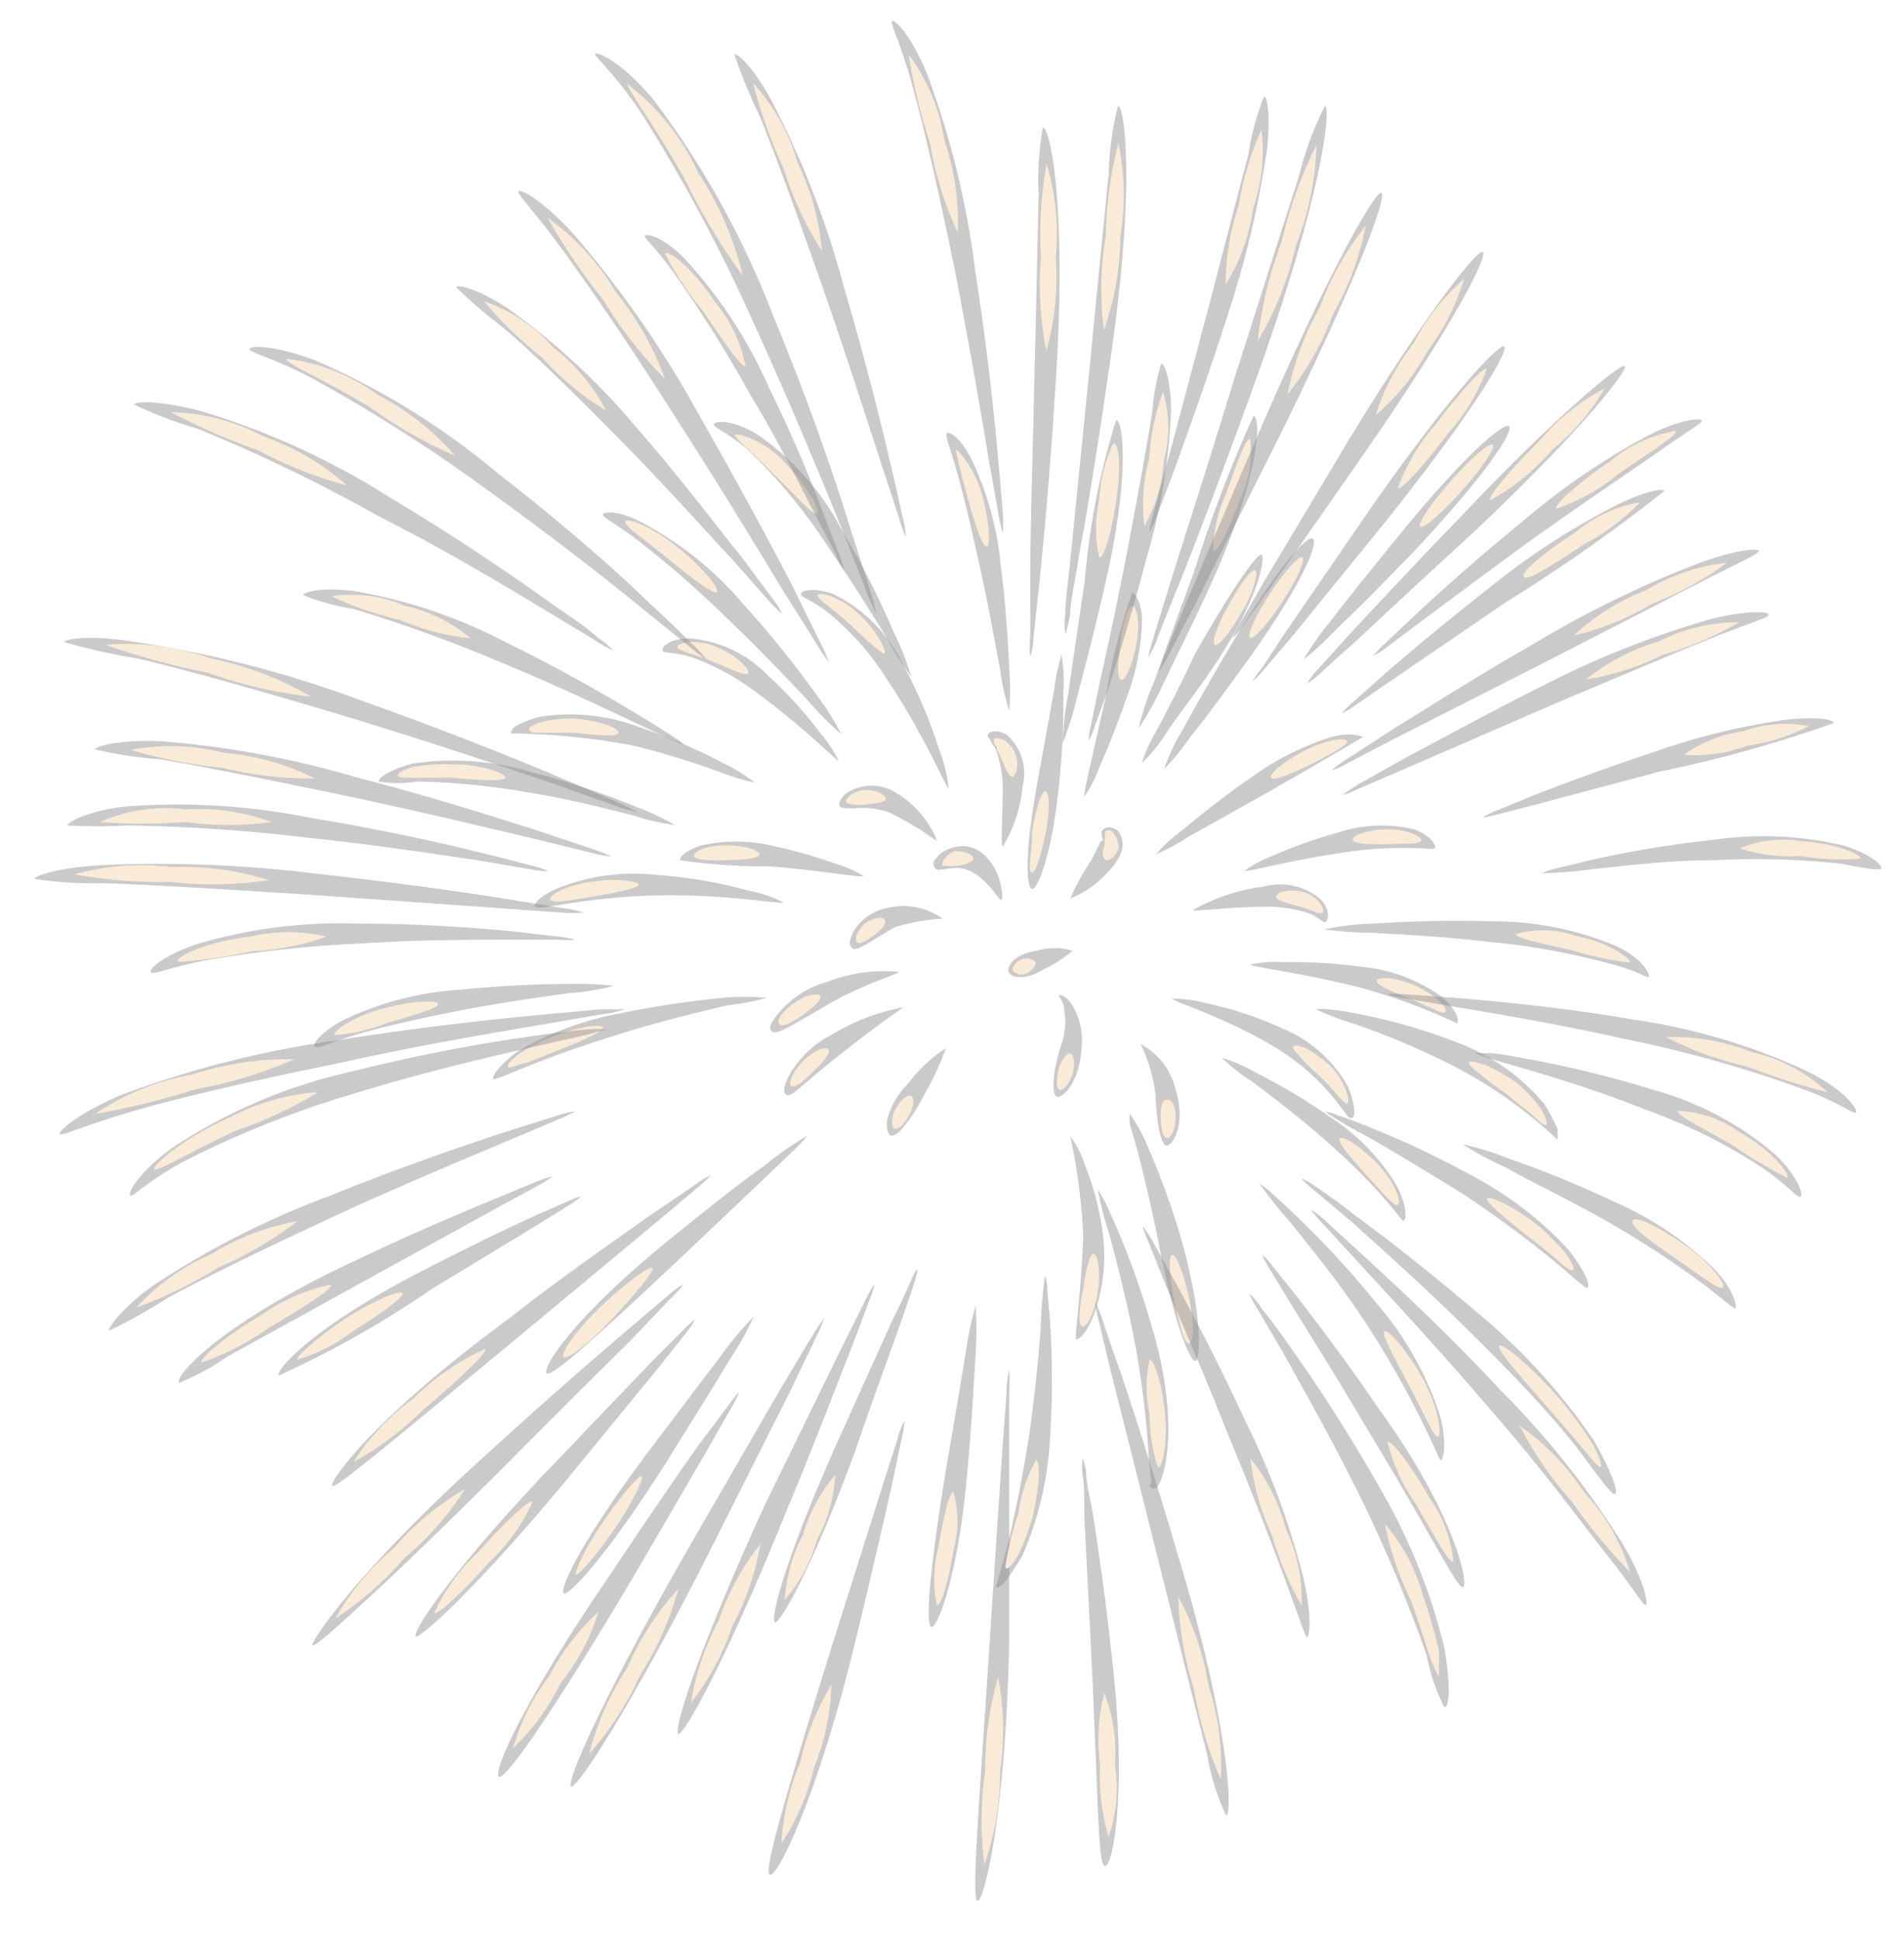 <svg width="162" height="165" fill="none" xmlns="http://www.w3.org/2000/svg"><g style="mix-blend-mode:screen" opacity=".8"><path opacity=".5" d="M88.208 80.855a5.324 5.324 0 013.052 0 12.274 12.274 0 01-2.468 1.592c-1.59.975-2.76.682-2.955.26-.195-.422.292-1.527 2.37-1.852z" fill="#7D7A7C"/><path d="M86.909 81.603c.52-.228 1.039 0 1.169.195.13.194-.195.747-.715.974-.52.227-1.039 0-1.168-.195-.13-.195.162-.78.714-.974z" fill="#F9E6CF"/><path opacity=".5" d="M90.319 88.782c.32-.929.398-1.924.227-2.891 0-.78-.552-1.17-.455-1.235.098-.065.65 0 1.17.877a5.85 5.85 0 01.779 3.444c-.195 3.248-1.722 4.45-2.111 4.288-.39-.163-.52-1.657.39-4.483z" fill="#7D7A7C"/><path d="M90.059 90.958c.227-.812.714-1.429 1.006-1.364.293.065.455.845.195 1.722s-.812 1.462-1.104 1.364c-.292-.097-.292-.877-.097-1.722z" fill="#F9E6CF"/><path opacity=".5" d="M83.662 72.637a4.744 4.744 0 011.493 2.696c.163.715.163 1.202 0 1.202-.162 0-1.104-1.722-2.565-2.436-1.461-.715-2.76.227-3.052-.293-.293-.52 0-.65.422-1.17.4-.308.867-.52 1.364-.617a2.662 2.662 0 012.338.618z" fill="#7D7A7C"/><path d="M81.324 72.377c.941 0 1.623.422 1.46.715-.162.292-.681.422-1.233.52-.552.097-1.202 0-1.364 0-.162 0 .13-.975 1.137-1.235z" fill="#F9E6CF"/><path opacity=".5" d="M75.64 77.185a5.648 5.648 0 014.547.942 17.236 17.236 0 00-4.026.714c-2.046 1.137-3.248 2.112-3.605 1.82-.357-.293-.292-.618 0-1.332a4.32 4.32 0 013.085-2.144z" fill="#7D7A7C"/><path d="M73.563 78.549c.779-.552 1.558-.65 1.72-.292.163.357-.324.844-.941 1.3-.617.454-1.201.779-1.429.584-.227-.195-.032-.942.65-1.592z" fill="#F9E6CF"/><path opacity=".5" d="M70.868 87.937a17.758 17.758 0 016.007-2.274s-2.436 1.657-5.033 3.736c-3.248 2.501-4.417 3.866-4.839 3.736-.422-.13-.357-.715.163-1.722a8.77 8.77 0 013.702-3.476z" fill="#7D7A7C"/><path d="M68.335 90.211c.941-.877 1.915-1.267 2.143-.974.227.292-.422 1.072-1.267 1.884-.844.812-1.558 1.43-1.883 1.234-.325-.195.13-1.234 1.007-2.144z" fill="#F9E6CF"/><path opacity=".5" d="M94.313 74.099a8.41 8.41 0 01-3.248 2.306 21.045 21.045 0 011.786-3.249c.552-1.039.747-1.656.91-1.656.162 0 0-.228 0-.423a.553.553 0 010-.422s.422-.682 1.363 0a1.884 1.884 0 01.26 1.852c-.24.6-.606 1.143-1.071 1.591z" fill="#7D7A7C"/><path d="M95.19 72.085c-.293.877-.91 1.201-1.17 1.007-.26-.195-.227-.813 0-1.332a.552.552 0 010-.325.26.26 0 010-.195v-.487a.422.422 0 01.65 0c.152.172.273.37.357.584.088.24.143.492.162.748z" fill="#F9E6CF"/><path opacity=".5" d="M87.006 66.887a11.828 11.828 0 01-1.688 5.1c-.195 0 0-2.469 0-5.133a9.26 9.26 0 00-.65-3.248 2.762 2.762 0 01-.422-.715c-.162-.162-.227-.292-.195-.422.033-.13.552-.552 1.591 0a4.418 4.418 0 011.364 4.418z" fill="#7D7A7C"/><path d="M86.357 64.028c.454 1.137 0 2.014-.228 2.047-.227.032-.617-.812-.941-1.56-.325-.747-.357-.682-.39-1.007a.683.683 0 01-.227-.617c0-.162.357-.162.78 0a2.5 2.5 0 011.006 1.137z" fill="#F9E6CF"/><path opacity=".5" d="M88.435 65.62c.487-2.696.942-5.165 1.266-7.017.116-.991.323-1.97.618-2.924.177.986.231 1.99.162 2.99 0 1.85 0 4.417-.292 7.178-.552 6.66-1.949 9.94-2.403 9.746-.455-.195-.682-3.054.65-9.973z" fill="#7D7A7C"/><path d="M87.818 70.72c.292-1.949.812-3.476 1.137-3.443.324.032.422 1.656 0 3.638s-.877 3.476-1.202 3.248c-.325-.227.065-1.526.065-3.443z" fill="#F9E6CF"/><path opacity=".5" d="M95.839 59.383a76.485 76.485 0 01-2.338 5.945 10.33 10.33 0 01-1.234 2.403c-.162 0 .844-4.06 1.883-8.835a50.53 50.53 0 012.176-8.48c.195 0 .747.618.844 2.177a19.986 19.986 0 01-1.331 6.79z" fill="#7D7A7C"/><path d="M96.683 54.802c-.325 1.755-.974 3.249-1.331 2.989-.358-.26-.228-1.527 0-3.248.227-1.722.65-3.022 1.006-3.022.358 0 .682 1.527.325 3.281z" fill="#F9E6CF"/><path opacity=".5" d="M70.315 83.52a13.602 13.602 0 016.138-.878c0 .195-2.663.942-5.456 2.469-3.247 1.852-4.838 2.924-5.26 2.631-.422-.292-.162-.78.52-1.592a8.151 8.151 0 014.058-2.63z" fill="#7D7A7C"/><path d="M67.62 85.273c1.007-.747 2.046-.844 2.176-.552.13.292-.585.942-1.494 1.592-.91.65-1.753 1.072-2.013.78-.26-.293.292-1.137 1.331-1.82z" fill="#F9E6CF"/><path opacity=".5" d="M56.028 74.423c2.559.18 5.093.615 7.566 1.3 1.06.19 2.087.528 3.052 1.007 0 .227-4.903-.715-10.65-.585a55.468 55.468 0 00-7.762.715c-1.72.26-2.63.455-2.728.227-.097-.227.423-.942 2.144-1.624a17.464 17.464 0 018.378-1.04z" fill="#7D7A7C"/><path d="M50.442 74.976c2.143-.358 3.897 0 3.897.26s-1.689.65-3.702.974c-2.013.325-3.637.682-3.8.292-.162-.39 1.43-1.266 3.605-1.526z" fill="#F9E6CF"/><path opacity=".5" d="M107.302 67.699l-6.268 3.508c-.84.56-1.732 1.038-2.662 1.43a12.737 12.737 0 012.24-2.047 83.811 83.811 0 015.715-4.385 23.956 23.956 0 016.885-3.509c1.753-.52 2.825 0 2.76 0-.065 0-2.501 1.495-8.67 5.003z" fill="#7D7A7C"/><path d="M111.588 64.97c-1.753.877-3.247 1.462-3.442 1.17-.195-.293 1.072-1.397 2.858-2.307 1.786-.91 3.507-1.17 3.604-.812.097.357-1.299 1.04-3.02 1.95z" fill="#F9E6CF"/><path opacity=".5" d="M107.594 77.12c-3.247 0-6.04.454-6.073.26a16.462 16.462 0 015.975-1.982 5.357 5.357 0 014.936 1.137c.909 1.104.487 1.884.293 1.884-.195 0-.553-.39-1.202-.682a10.258 10.258 0 00-3.929-.617z" fill="#7D7A7C"/><path d="M110.549 77.087c-1.007-.26-1.981-.52-1.981-.844 0-.325 1.007-.715 2.306-.39 1.299.325 1.98 1.657 1.623 1.786-.357.13-1.006-.324-1.948-.552z" fill="#F9E6CF"/><path opacity=".5" d="M103.275 56.654c-1.559 2.339-3.247 4.418-4.189 5.912a13.936 13.936 0 01-1.948 2.34c.317-.966.742-1.892 1.266-2.762.877-1.69 2.078-3.93 3.247-6.497 3.313-5.815 5.261-8.479 5.651-8.479.389 0 0 3.509-4.027 9.486z" fill="#7D7A7C"/><path d="M105.678 52.009c-.974 1.754-2.046 3.02-2.338 2.826-.292-.195.26-1.69 1.234-3.444s1.883-3.02 2.208-2.89c.325.13-.13 1.916-1.104 3.508z" fill="#F9E6CF"/><path opacity=".5" d="M85.155 48.175c.422 3.249.617 6.497.715 8.642.093 1.21.093 2.427 0 3.638a21.315 21.315 0 01-.78-3.541c-.422-2.21-.941-5.198-1.656-8.414-.844-3.898-1.558-6.79-2.11-8.706-.552-1.916-.942-2.793-.747-2.956.195-.162 1.136.357 2.078 2.21a26.713 26.713 0 012.5 9.127z" fill="#7D7A7C"/><path d="M83.564 42.1c.65 2.34.715 4.321.39 4.386-.325.065-.974-1.786-1.591-4.028-.617-2.241-1.04-4.028-1.04-4.223 0-.195 1.624 1.527 2.241 3.866z" fill="#F9E6CF"/><path opacity=".5" d="M77.232 92.193a12.665 12.665 0 013.247-3.054 23.723 23.723 0 01-1.883 4.028 14.034 14.034 0 01-1.721 2.664c-.39.52-.812.78-1.04.747-.227-.032-.454-.487-.356-1.3a6.498 6.498 0 011.753-3.085z" fill="#7D7A7C"/><path d="M76.225 94.272c.422-.78 1.04-1.235 1.332-1.04.292.195.162.91-.228 1.657s-.909 1.202-1.201 1.105c-.292-.098-.357-.943.097-1.722z" fill="#F9E6CF"/><path opacity=".5" d="M65.087 127.959l6.495-13.287 2.013-4.028c.237-.505.508-.993.812-1.462a7.338 7.338 0 01-.52 1.592 164.66 164.66 0 01-1.59 4.223c-1.397 3.541-3.248 8.414-5.456 13.677-5.163 12.766-8.703 18.971-9.125 18.776-.422-.195 1.234-6.075 7.371-19.491z" fill="#7D7A7C"/><path d="M61.158 137.802a21.657 21.657 0 013.54-6.497 22.75 22.75 0 01-2.403 7.017 22.039 22.039 0 01-3.507 6.497 22.181 22.181 0 012.37-7.017z" fill="#F9E6CF"/><path opacity=".5" d="M58.593 131.63l7.988-13.807c1.072-1.754 1.916-3.248 2.533-4.19.3-.532.636-1.042 1.007-1.527a10.85 10.85 0 01-.715 1.657c-.487 1.072-1.234 2.566-2.11 4.418l-7.177 14.261c-6.754 13.286-11.105 19.751-11.528 19.491-.422-.26 2.111-6.53 10.002-20.303z" fill="#7D7A7C"/><path d="M53.365 141.83a24.467 24.467 0 014.351-6.724 26.224 26.224 0 01-3.247 7.341 27.105 27.105 0 01-4.352 6.725 25.113 25.113 0 013.248-7.342z" fill="#F9E6CF"/><path opacity=".5" d="M51.806 134.066c2.923-4.353 5.618-8.349 7.664-11.207l2.435-3.249c.584-.779.91-1.234.974-1.202a8.181 8.181 0 01-.714 1.397l-2.046 3.606c-1.786 3.054-4.189 7.212-6.852 11.727-6.494 10.883-10.294 16.243-10.813 15.95-.52-.292 1.721-5.847 9.352-17.022z" fill="#7D7A7C"/><path d="M46.773 142.48a19.49 19.49 0 014.156-5.425 18.53 18.53 0 01-3.247 6.107 18.812 18.812 0 01-4.026 5.49 18.515 18.515 0 013.117-6.172z" fill="#F9E6CF"/><path opacity=".5" d="M55.346 123.216l6.072-8.024a28.772 28.772 0 012.728-3.248 26.294 26.294 0 01-2.079 3.703c-1.331 2.241-3.247 5.263-5.293 8.576-5.033 7.959-8.377 11.532-8.8 11.272-.422-.259 1.3-4.223 7.372-12.279z" fill="#7D7A7C"/><path d="M51.352 129.356c1.59-2.307 3.084-3.996 3.247-3.801.162.195-.747 2.209-2.338 4.515-1.591 2.307-3.085 3.996-3.248 3.801-.162-.195.78-2.241 2.339-4.515z" fill="#F9E6CF"/><path opacity=".5" d="M56.677 105.642c3.247-2.632 6.137-4.938 8.345-6.497a28.945 28.945 0 013.67-2.567s-.26.358-.812.91l-2.338 2.241-7.696 7.309c-7.241 6.79-10.943 10.136-11.333 9.746-.39-.39 1.916-4.386 10.164-11.142z" fill="#7D7A7C"/><path d="M51.157 111.067c2.143-2.014 4.091-3.411 4.35-3.249.26.163-1.363 2.144-3.409 4.321-2.045 2.176-3.896 3.573-4.156 3.248-.26-.325 1.071-2.274 3.215-4.32z" fill="#F9E6CF"/><path opacity=".5" d="M41.447 123.638a466.292 466.292 0 0111.658-10.297l3.637-3.087a9.16 9.16 0 011.429-1.072 7.924 7.924 0 01-1.202 1.332l-3.247 3.411a1641.778 1641.778 0 00-11.008 10.98c-5.152 5.133-9.103 8.944-11.853 11.435-2.695 2.501-4.124 3.736-4.286 3.573-.162-.162 3.345-5.879 14.872-16.275z" fill="#7D7A7C"/><path d="M33.524 131.63a23.773 23.773 0 016.04-5.003 24.954 24.954 0 01-5.163 5.88 27.889 27.889 0 01-5.878 5.132 22.537 22.537 0 015.001-6.009z" fill="#F9E6CF"/><path opacity=".5" d="M46.513 125.133l8.833-9.226 2.727-2.729a7.871 7.871 0 011.072-.974 6.511 6.511 0 01-.812 1.201l-2.403 3.022-7.988 9.745c-7.599 9.096-12.177 13.157-12.567 12.994-.39-.162 2.5-4.938 11.138-14.033z" fill="#7D7A7C"/><path d="M40.636 132.052c2.337-2.631 4.416-4.58 4.676-4.321a16.228 16.228 0 01-3.702 5.133c-2.338 2.631-4.417 4.548-4.676 4.321a16.228 16.228 0 013.702-5.133z" fill="#F9E6CF"/><path opacity=".5" d="M43.298 112.139c4.546-3.574 8.8-6.497 12.048-8.804l3.734-2.534a6.505 6.505 0 011.429-.877c-.38.412-.792.793-1.234 1.137l-3.442 2.891-11.333 9.421c-10.619 8.771-15.977 13.286-16.236 12.994-.26-.292 3.214-5.555 15.034-14.228z" fill="#7D7A7C"/><path d="M35.18 118.928a21.116 21.116 0 016.105-4.223c.227.292-2.176 2.566-5.293 5.198a26.363 26.363 0 01-5.91 4.418 19.837 19.837 0 015.098-5.393z" fill="#F9E6CF"/><path opacity=".5" d="M28.101 101.678c5.585-2.273 10.813-4.06 14.613-5.327l4.546-1.43a8.863 8.863 0 011.721-.422 13.41 13.41 0 01-1.591.747l-4.384 1.852c-3.702 1.56-8.768 3.671-14.223 6.172-6.494 3.021-11.463 5.425-14.645 7.179a41.436 41.436 0 01-4.838 2.697c-.195 0 .746-1.657 3.701-3.801a73.61 73.61 0 0115.1-7.667z" fill="#7D7A7C"/><path d="M18.002 106.649a20.375 20.375 0 017.306-2.794 31.663 31.663 0 01-6.721 3.931 37.92 37.92 0 01-6.982 3.411 18.216 18.216 0 016.397-4.548z" fill="#F9E6CF"/><path opacity=".5" d="M30.31 107.168c4.48-2.144 8.702-3.93 11.754-5.197l3.54-1.462a7.215 7.215 0 011.396-.455s-.422.325-1.234.78l-3.41 1.851-11.267 6.205c-5.229 2.891-9.19 5.068-11.788 6.497a19.982 19.982 0 01-4.059 2.209c-.455-.487 3.377-5.003 15.067-10.428z" fill="#7D7A7C"/><path d="M22.224 111.846a15.724 15.724 0 015.942-2.599c.195.325-2.24 1.885-5.293 3.671a22.946 22.946 0 01-5.715 2.956c-.227-.292 1.98-2.241 5.066-4.028z" fill="#F9E6CF"/><path opacity=".5" d="M35.862 108.11a235.122 235.122 0 019.482-4.645l2.955-1.299a5.759 5.759 0 011.137-.423 4.207 4.207 0 01-.975.715l-2.76 1.722-8.995 5.457a84.406 84.406 0 01-12.989 7.342c-.324-.39 2.793-4.061 12.145-8.869z" fill="#7D7A7C"/><path d="M29.367 112.139c2.5-1.56 4.677-2.469 4.871-2.177.195.292-1.753 1.722-4.221 3.249a14.143 14.143 0 01-4.709 2.403c-.13-.227 1.657-1.851 4.06-3.475z" fill="#F9E6CF"/><path opacity=".5" d="M30.602 78.549c5 0 9.579.325 12.989.65l3.929.454a8.21 8.21 0 011.428.26 7.4 7.4 0 01-1.46 0H43.46c-3.248 0-7.891 0-12.827.325-4.465.203-8.912.691-13.314 1.462-2.922.585-4.319 1.234-4.48.975-.163-.26.876-1.3 3.766-2.34A43.175 43.175 0 0130.6 78.55z" fill="#7D7A7C"/><path d="M21.282 79.653a14.023 14.023 0 016.494 0 21.193 21.193 0 01-6.332 1.235c-2.082.477-4.2.781-6.332.91-.162-.488 2.565-1.722 6.17-2.145z" fill="#F9E6CF"/><path opacity=".5" d="M39.11 84.169c3.571-.357 6.851-.487 9.221-.487 1.302-.05 2.605.003 3.897.162-1.256.32-2.538.527-3.831.617-2.338.325-5.586.78-9.028 1.43-4.189.812-7.306 1.559-9.32 2.176-2.013.617-2.987 1.137-3.247.942-.26-.195.422-1.17 2.37-2.241a26.881 26.881 0 019.937-2.6z" fill="#7D7A7C"/><path d="M32.615 85.76c2.5-.681 4.61-.714 4.676-.39.065.326-1.948.943-4.351 1.625a15.744 15.744 0 01-4.45 1.04c-.226-.358 1.592-1.592 4.125-2.274z" fill="#F9E6CF"/><path opacity=".5" d="M65.834 71.954c1.85.4 3.673.922 5.456 1.56a9.745 9.745 0 012.175.974c0 .195-3.637-.454-7.89-.812a50.163 50.163 0 01-7.73-.52c0-.26.358-.747 1.722-1.234a13.407 13.407 0 016.267.032z" fill="#7D7A7C"/><path d="M61.84 71.89c1.591 0 2.825.454 2.793.78-.033.324-1.3.454-2.793.486-1.494.033-2.695 0-2.793-.357-.097-.357 1.007-.91 2.793-.91z" fill="#F9E6CF"/><path opacity=".5" d="M54.339 61.82c2.46.822 4.85 1.843 7.144 3.053a14.993 14.993 0 012.76 1.689 19.153 19.153 0 01-3.085-.942 71.442 71.442 0 00-7.241-2.21 60.157 60.157 0 00-10.456-1.039s0-.324.454-.65c.613-.31 1.255-.56 1.916-.746a16.49 16.49 0 018.508.844z" fill="#7D7A7C"/><path d="M48.851 61.105c2.176.194 3.832.812 3.767 1.202-.065.39-1.786.227-3.832 0h-2.63c-.682 0-1.104 0-1.137-.26-.032-.26.358-.39 1.04-.65a11.166 11.166 0 012.792-.292z" fill="#F9E6CF"/><path opacity=".5" d="M45.182 65.652a69.211 69.211 0 018.767 2.892c1.202.442 2.364.986 3.475 1.624a21.164 21.164 0 01-3.734-.877c-2.274-.552-5.423-1.397-8.865-1.917a59.896 59.896 0 00-9.353-.91 10.258 10.258 0 01-3.247 0c0-.292.682-.91 2.858-1.526a23.373 23.373 0 0110.099.714z" fill="#7D7A7C"/><path d="M38.492 65.003c2.598 0 4.579.812 4.514 1.137-.065.325-2.078.227-4.546 0h-3.247c-.91 0-1.3 0-1.364-.195-.065-.195.454-.455 1.266-.715a15.909 15.909 0 013.377-.227z" fill="#F9E6CF"/><path opacity=".5" d="M26.413 69.55c5.585.91 10.683 2.015 14.32 2.924 1.85.423 3.247.812 4.351 1.105a6.8 6.8 0 011.591.52 9.738 9.738 0 01-1.656-.195l-4.416-.748c-3.734-.552-8.832-1.331-14.418-1.916-5.066-.612-10.16-.96-15.262-1.04a48.05 48.05 0 01-5.195 0c0-.195 1.331-1.137 4.74-1.591a57.163 57.163 0 0115.945.942z" fill="#7D7A7C"/><path d="M15.826 68.836c2.473-.152 4.95.213 7.274 1.072a26.915 26.915 0 01-7.306 0 47.786 47.786 0 01-7.274 0 13.698 13.698 0 017.306-1.072z" fill="#F9E6CF"/><path opacity=".5" d="M76.42 67.537a8.153 8.153 0 012.598 2.598c.52.78.715 1.332.65 1.365a26.533 26.533 0 00-3.995-2.404 6.75 6.75 0 00-2.89-.358c-.746 0-1.201 0-1.331-.162-.13-.162 0-.78.747-1.234a3.895 3.895 0 014.221.195z" fill="#7D7A7C"/><path d="M73.628 67.18c1.136 0 1.85.551 1.72.811-.13.26-.844.325-1.656.423-.811.097-1.526 0-1.688-.195-.162-.195.52-.975 1.624-1.04z" fill="#F9E6CF"/><path opacity=".5" d="M76.907 56.654a41.98 41.98 0 013.02 7.147c.416 1.039.679 2.133.78 3.248-.195 0-2.046-4.548-5.293-9.355a23.125 23.125 0 00-5.066-5.685c-1.332-1.007-2.24-1.235-2.208-1.495.032-.26.942-.617 2.76 0a12.991 12.991 0 016.007 6.14z" fill="#7D7A7C"/><path d="M73.206 52.334c1.59 1.526 2.305 3.248 2.045 3.248-.26 0-1.461-1.072-2.922-2.469-1.462-1.397-2.858-2.176-2.76-2.501.097-.325 2.013.13 3.636 1.721z" fill="#F9E6CF"/><path opacity=".5" d="M108.341 88.977c-4.384-2.6-8.67-3.834-8.605-4.06.964.01 1.924.141 2.857.389a30.948 30.948 0 016.495 2.144c2.39.975 4.373 2.74 5.617 5.003a7.28 7.28 0 01.52 1.884c0 .487 0 .714-.26.747-.26.032-.584-.585-1.494-1.722a19.483 19.483 0 00-5.13-4.385z" fill="#7D7A7C"/><path d="M112.27 91.51c-.65-.617-1.267-1.169-1.656-1.624-.39-.454-.682-.747-.585-.91.098-.162.52 0 1.104.163.719.418 1.394.908 2.014 1.462 1.428 1.462 1.786 3.249 1.461 3.249-.325 0-1.104-1.203-2.338-2.34z" fill="#F9E6CF"/><path opacity=".5" d="M98.307 93.005a13.517 13.517 0 00-1.267-4.223 5.976 5.976 0 012.988 3.865c.974 3.249-.422 4.906-.812 4.776-.39-.13-.78-1.527-.91-4.418z" fill="#7D7A7C"/><path d="M98.761 95.149c0-.845 0-1.56.52-1.624.52-.065.779.682.747 1.624-.033.942-.39 1.657-.747 1.624-.357-.032-.52-.877-.52-1.624z" fill="#F9E6CF"/><path opacity=".5" d="M92.17 105.252a50.509 50.509 0 00-1.105-8.609c.539.7.946 1.493 1.202 2.34a23.143 23.143 0 011.591 6.204c.27 2.287-.02 4.606-.844 6.757-.585 1.462-1.234 2.014-1.43 1.949-.194-.065.293-2.696.585-8.641z" fill="#7D7A7C"/><path d="M92.17 109.605c.227-1.657.552-2.989.876-2.989.325 0 .617 1.429.357 3.249-.26 1.819-.974 3.086-1.331 2.956-.357-.13-.26-1.592.097-3.216z" fill="#F9E6CF"/><path opacity=".5" d="M71.192 122.761l4.709-10.428a59.326 59.326 0 001.526-3.248c.357-.845.584-1.169.65-1.137-.077.43-.186.853-.325 1.267l-1.104 3.248c-1.007 2.827-2.37 6.497-3.832 10.785-3.67 10.071-6.495 14.911-6.884 14.716-.39-.195.617-4.775 5.26-15.203z" fill="#7D7A7C"/><path d="M68.335 130.493a13.838 13.838 0 012.727-5.068 13.194 13.194 0 01-1.558 5.555 13.32 13.32 0 01-2.728 5.068 13.904 13.904 0 011.559-5.555z" fill="#F9E6CF"/><path opacity=".5" d="M80.544 124.613c.65-3.671 1.202-7.082 1.624-9.583.181-1.351.464-2.687.844-3.996.09 1.363.09 2.73 0 4.093-.162 2.502-.325 5.945-.682 9.746-.747 9.096-2.597 13.644-3.085 13.481-.487-.162-.26-4.223 1.3-13.741z" fill="#7D7A7C"/><path d="M79.83 131.63c.454-2.632.942-4.776 1.299-4.743a9.393 9.393 0 010 4.938c-.422 2.631-1.04 4.742-1.429 4.677a11.046 11.046 0 01.13-4.872z" fill="#F9E6CF"/><path opacity=".5" d="M84.246 139.069c.39-6.14.78-11.76 1.04-15.885.162-2.047.291-3.736.356-4.906a7.602 7.602 0 01.228-1.786c.033.606.033 1.213 0 1.819v20.823c-.228 14.943-2.176 22.739-2.696 22.512-.519-.227.033-6.725 1.072-22.577z" fill="#7D7A7C"/><path d="M83.824 150.568a27.591 27.591 0 011.104-7.926c.497 2.636.552 5.337.163 7.991a23.532 23.532 0 01-1.332 7.927 29.252 29.252 0 01.065-7.992z" fill="#F9E6CF"/><path opacity=".5" d="M87.59 121.884c.488-3.606.845-6.952.975-9.421.041-1.337.16-2.671.357-3.995.102.35.167.709.195 1.072 0 .682.162 1.689.227 2.923a73.135 73.135 0 010 9.746 28.6 28.6 0 01-2.338 10.038c-.442.775-.93 1.524-1.461 2.241-.39.455-.714.585-.812.52-.097-.065 1.396-3.736 2.858-13.124z" fill="#7D7A7C"/><path d="M86.65 128.706a12.39 12.39 0 011.493-4.515c.39 0 .325 2.209-.292 4.84a21.051 21.051 0 01-1.234 3.248c-.488.78-.877 1.202-1.007 1.105-.13-.098 0-.617.162-1.429.163-.813.455-2.015.877-3.249z" fill="#F9E6CF"/><path opacity=".5" d="M98.501 105.284a154.394 154.394 0 00-1.72-7.439l-.65-2.241a3.253 3.253 0 010-.877c.63.888 1.153 1.847 1.559 2.858a66.85 66.85 0 012.662 7.277c2.046 6.952 1.786 10.817 1.364 10.882-.422.065-1.818-2.988-3.215-10.46z" fill="#7D7A7C"/><path d="M99.93 110.612c-.454-2.079-.52-3.801-.195-3.898.325-.098.975 1.559 1.429 3.638.455 2.079.422 3.866 0 3.898-.422.033-.779-1.559-1.234-3.638z" fill="#F9E6CF"/><path opacity=".5" d="M92.884 141.375c-.228-4.678-.455-9.031-.617-12.214 0-1.559 0-2.859-.162-3.736a7.634 7.634 0 010-1.397c.178.424.288.874.324 1.332 0 .91.357 2.177.617 3.736.487 3.248 1.104 7.439 1.591 12.149 1.3 11.468 0 17.542-.617 17.445-.617-.098-.552-5.198-1.136-17.315z" fill="#7D7A7C"/><path d="M93.598 150.114a16.25 16.25 0 01.357-6.14 14.038 14.038 0 01.91 6.107 12.48 12.48 0 01-.552 6.14 19.203 19.203 0 01-.715-6.107z" fill="#F9E6CF"/><path opacity=".5" d="M71.81 24.429a278.747 278.747 0 013.928 14.878 170.82 170.82 0 011.04 4.613c.168.56.266 1.138.292 1.722a11.617 11.617 0 01-.617-1.722l-1.462-4.45c-1.234-3.801-2.89-8.966-4.838-14.586-2.37-6.757-4.221-11.857-5.585-15.17a42.247 42.247 0 01-2.078-5.069c.162-.195 1.558.91 3.247 4.094a77.43 77.43 0 016.072 15.69z" fill="#7D7A7C"/><path d="M67.88 13.871a20.992 20.992 0 012.046 7.472 28.528 28.528 0 01-3.248-7.017 41.464 41.464 0 01-2.597-7.244 16.96 16.96 0 013.799 6.79z" fill="#F9E6CF"/><path opacity=".5" d="M65.347 57.466a35.728 35.728 0 014.481 4.905 11.14 11.14 0 011.526 2.34c-.162 0-3.084-2.99-7.079-5.88a19.87 19.87 0 00-5.682-3.022c-1.332-.357-2.11-.227-2.208-.487-.098-.26.454-.974 2.208-1.04a10.325 10.325 0 016.754 3.184z" fill="#7D7A7C"/><path d="M61.06 55.062c1.787.747 2.793 1.95 2.599 2.21-.195.26-1.527-.39-3.085-1.04-1.559-.65-2.858-.845-2.923-1.202-.065-.358 1.624-.78 3.41.032z" fill="#F9E6CF"/><path opacity=".5" d="M30.569 59.513c6.494 2.306 12.502 4.678 16.82 6.497l5.066 2.176c.635.266 1.253.57 1.852.91a12.694 12.694 0 01-1.981-.585l-5.228-1.852c-4.384-1.494-10.457-3.54-17.081-5.555-8.053-2.425-14.147-4.125-18.282-5.1a54.665 54.665 0 01-6.267-1.396c0-.228 1.948-.683 6.137 0a96.152 96.152 0 0118.964 4.905z" fill="#7D7A7C"/><path d="M17.97 56.004a27.758 27.758 0 018.508 3.249 38.959 38.959 0 01-8.8-2.047 62.298 62.298 0 01-8.703-2.371 21.846 21.846 0 018.995 1.17z" fill="#F9E6CF"/><path opacity=".5" d="M30.44 66.14c5.974 1.526 11.365 3.248 15.261 4.483l4.644 1.559c.568.173 1.122.39 1.656.65a9.48 9.48 0 01-1.754-.325l-4.643-1.137c-3.994-.942-9.482-2.274-15.457-3.541-7.241-1.527-12.73-2.599-16.431-3.249a36.714 36.714 0 01-5.618-.844c0-.228 1.656-.812 5.39-.715A80.734 80.734 0 0130.44 66.14z" fill="#7D7A7C"/><path d="M19.106 64.028c2.68.23 5.293.968 7.696 2.177a32.075 32.075 0 01-7.89-.91 41.537 41.537 0 01-7.794-1.527 18.599 18.599 0 017.988.26z" fill="#F9E6CF"/><path opacity=".5" d="M42.941 54.575a140.889 140.889 0 0110.91 5.945c1.365.812 2.469 1.494 3.248 2.014.402.237.782.508 1.137.812a7.07 7.07 0 01-1.3-.52l-3.441-1.624c-2.89-1.364-6.884-3.248-11.268-5.035A122.049 122.049 0 0030.05 51.78a20.061 20.061 0 01-4.254-1.17c0-.194 1.331-.714 4.253-.356a43.08 43.08 0 0112.892 4.32z" fill="#7D7A7C"/><path d="M34.433 51.521a12.987 12.987 0 015.618 2.762 20.093 20.093 0 01-6.007-1.56 28.987 28.987 0 01-5.845-2.014 11.296 11.296 0 016.234.812z" fill="#F9E6CF"/><path opacity=".5" d="M115.55 83.942c-4.871-1.235-9.19-1.722-9.158-1.917a9.746 9.746 0 012.793-.195c2.236-.04 4.473.09 6.689.39a13.897 13.897 0 016.82 2.566c1.331 1.137 1.493 2.144 1.266 2.242a48.505 48.505 0 00-8.41-3.086z" fill="#7D7A7C"/><path d="M120.063 84.981c-1.623-.65-3.02-1.234-2.922-1.592.097-.357 1.623-.292 3.247.423 1.624.714 2.89 1.981 2.598 2.241-.292.26-1.299-.455-2.923-1.072z" fill="#F9E6CF"/><path opacity=".5" d="M97.56 47.428a210.45 210.45 0 01-3.247 11.11l-1.17 3.249a6.3 6.3 0 01-.519 1.202c.019-.44.084-.875.195-1.3.162-.844.422-2.014.714-3.476.65-2.923 1.526-6.919 2.37-11.305 1.007-5.295 1.722-9.258 2.144-11.922.102-1.376.352-2.737.747-4.06.26 0 .812 1.17.844 3.93a50.5 50.5 0 01-2.078 12.572z" fill="#7D7A7C"/><path d="M99.021 39.145a12.512 12.512 0 01-1.656 5.587c-.229-1.937-.086-3.9.422-5.782a19.857 19.857 0 011.17-5.653 10.58 10.58 0 01.064 5.848z" fill="#F9E6CF"/><path opacity=".5" d="M125.356 45.284a1249.346 1249.346 0 00-9.904 9.161c-1.266 1.137-2.338 2.08-3.052 2.761-.372.35-.774.665-1.202.942.262-.449.578-.864.942-1.234l2.76-3.054c2.403-2.566 5.65-6.074 9.222-9.745 8.671-9.161 13.801-13.222 14.126-12.994.325.227-3.117 4.938-12.892 14.163z" fill="#7D7A7C"/><path d="M132.078 38.235a18.998 18.998 0 01-5.293 4.32c-.26-.26 1.689-2.566 4.319-5.197a18.476 18.476 0 015.423-4.32 18.617 18.617 0 01-4.449 5.197z" fill="#F9E6CF"/><path opacity=".5" d="M131.494 56.297L118.7 62.794l-3.93 2.046c-.47.283-.972.512-1.493.682.415-.362.86-.688 1.331-.974l3.702-2.404c3.247-2.014 7.501-4.71 12.372-7.504a88.929 88.929 0 0113.801-6.724c3.247-1.202 5.13-1.3 5.163-1.072.032.227-1.332.844-4.254 2.306l-13.898 7.147z" fill="#7D7A7C"/><path d="M140.618 51.327a24.019 24.019 0 01-6.721 2.728 18.893 18.893 0 016.169-3.865 17.014 17.014 0 016.885-2.34 27.587 27.587 0 01-6.333 3.477z" fill="#F9E6CF"/><path opacity=".5" d="M63.172 51.294a88.255 88.255 0 016.234 7.699 23.618 23.618 0 012.176 3.443 26.925 26.925 0 01-2.923-2.956c-1.72-1.819-4.124-4.353-6.851-6.952-2.43-2.38-5-4.615-7.696-6.691-1.786-1.365-2.858-1.82-2.793-2.08.065-.26 1.234-.39 3.247.65a29.228 29.228 0 018.605 6.887z" fill="#7D7A7C"/><path d="M57.749 46.616c2.143 1.722 3.507 3.508 3.247 3.736-.26.227-1.981-1.072-4.06-2.761-2.078-1.69-3.864-2.892-3.734-3.249.13-.357 2.403.488 4.547 2.274z" fill="#F9E6CF"/><path opacity=".5" d="M33.102 42.263a198.82 198.82 0 0113.638 8.934c1.721 1.201 3.248 2.209 4.027 2.956.512.343.99.735 1.429 1.17a9.944 9.944 0 01-1.624-.91l-4.254-2.567c-3.604-2.176-8.54-5.132-14.06-7.926a139.592 139.592 0 00-15.392-7.44 36.552 36.552 0 01-5.456-2.078c0-.228 1.819-.423 5.553.52a64.154 64.154 0 0116.139 7.341z" fill="#7D7A7C"/><path d="M22.45 37.13a21.234 21.234 0 017.08 4.159 35.45 35.45 0 01-7.566-2.99 56.542 56.542 0 01-7.436-3.248c2.767.064 5.48.776 7.923 2.08z" fill="#F9E6CF"/><path opacity=".5" d="M71.582 44.992a74.71 74.71 0 014.416 8.673 23.839 23.839 0 011.526 3.866 28.488 28.488 0 01-2.208-3.508 211.734 211.734 0 00-5.325-8.219 44.857 44.857 0 00-6.495-7.666c-1.688-1.43-2.792-1.787-2.76-2.047.033-.26 1.267-.487 3.442.682a22.477 22.477 0 017.404 8.219z" fill="#7D7A7C"/><path d="M66.84 39.404c1.917 2.047 2.956 4.061 2.664 4.256-.293.195-1.754-1.43-3.572-3.248-1.819-1.82-3.507-3.249-3.41-3.444.097-.195 2.565.455 4.319 2.436z" fill="#F9E6CF"/><path opacity=".5" d="M42.357 40.25c5.13 3.995 9.741 7.958 12.729 10.882a122.174 122.174 0 013.702 3.54c.485.415.92.884 1.299 1.397a12.989 12.989 0 01-1.494-1.137l-4.027-3.248C51.32 49.02 46.578 45.349 41.35 41.58a138.734 138.734 0 00-14.743-9.388c-3.474-1.82-5.422-2.21-5.39-2.502.032-.292 1.948-.422 5.65.975a63.417 63.417 0 0115.49 9.583z" fill="#7D7A7C"/><path d="M32.225 33.622a22.344 22.344 0 016.495 5.133 37.85 37.85 0 01-7.144-4.06c-3.93-2.405-7.307-3.77-7.21-4.192a16.914 16.914 0 017.86 3.12z" fill="#F9E6CF"/><path opacity=".5" d="M54.339 36.578c3.572 4.093 6.495 7.992 8.8 10.85l2.565 3.444c.337.406.62.854.845 1.332a10.69 10.69 0 01-1.137-1.105l-2.858-3.248c-2.435-2.632-5.747-6.303-9.514-10.168-4.514-4.58-8.02-7.992-10.456-10.006a38.656 38.656 0 01-3.767-3.248c0-.26 1.656 0 4.416 1.819a59.367 59.367 0 0111.106 10.33z" fill="#7D7A7C"/><path d="M47.065 29.529a16.762 16.762 0 014.514 5.393 23.934 23.934 0 01-5.39-4.451 36.177 36.177 0 01-5.001-4.84c2.264.767 4.29 2.11 5.877 3.898z" fill="#F9E6CF"/><path opacity=".5" d="M82.98 23.064a242.092 242.092 0 011.916 15.658c.194 2.014.324 3.671.422 4.84.05.595.05 1.193 0 1.787a14.685 14.685 0 01-.39-1.754 644.94 644.94 0 00-.844-4.743c-.65-4.028-1.624-9.518-2.76-15.463-1.462-7.211-2.728-12.604-3.735-16.242-1.006-3.639-1.883-5.198-1.688-5.36.195-.163 1.558 1.072 2.987 4.515a74.38 74.38 0 014.092 16.762z" fill="#7D7A7C"/><path d="M80.35 11.922a21.673 21.673 0 011.136 7.861 29.54 29.54 0 01-2.338-7.536 51.026 51.026 0 01-1.851-7.634 16.245 16.245 0 013.052 7.309z" fill="#F9E6CF"/><path opacity=".5" d="M65.445 33.005a117.719 117.719 0 014.708 10.915c.552 1.43.974 2.566 1.266 3.248.183.416.314.852.39 1.3a4.418 4.418 0 01-.682-1.3L69.44 43.92c-1.397-2.664-3.248-6.497-5.553-10.265a110.86 110.86 0 00-6.495-10.363c-1.558-2.21-2.63-3.054-2.532-3.249.097-.195 1.526 0 3.506 2.08a39.794 39.794 0 017.08 10.882z" fill="#7D7A7C"/><path d="M60.898 25.76a12.25 12.25 0 012.533 5.36c-.325.196-1.786-1.98-3.604-4.645a27.223 27.223 0 01-3.247-4.905c.324-.39 2.5 1.43 4.318 4.19z" fill="#F9E6CF"/><path opacity=".5" d="M65.737 26.735c2.825 6.822 5.066 13.19 6.494 17.835l1.786 5.554c.226.682.41 1.376.552 2.08a12.996 12.996 0 01-.876-1.95l-2.111-5.392c-1.851-4.548-4.416-10.753-7.469-17.412A140.349 140.349 0 0054.73 9.875c-2.436-3.703-4.222-5.1-4.092-5.295.13-.194 2.208.553 5.066 4.029a75.146 75.146 0 0110.034 18.126z" fill="#7D7A7C"/><path d="M59.405 14.683a27.616 27.616 0 013.799 8.771A53.385 53.385 0 0158.3 15.3c-2.533-4.547-5.066-7.893-4.871-8.12a20.3 20.3 0 015.975 7.503z" fill="#F9E6CF"/><path opacity=".5" d="M59.307 34.986c3.247 5.685 6.138 11.013 8.15 14.911.943 1.95 1.754 3.574 2.306 4.678.293.57.553 1.155.78 1.754a10.886 10.886 0 01-1.072-1.592l-2.728-4.32c-2.273-3.736-5.39-8.901-8.93-14.391-4.286-6.79-7.63-11.597-10.001-14.846-2.37-3.248-3.832-4.678-3.702-4.905.13-.227 1.883.585 4.611 3.54a88.94 88.94 0 0110.586 15.171z" fill="#7D7A7C"/><path d="M52.358 24.786a25.533 25.533 0 014.222 7.44 35.501 35.501 0 01-5.228-6.693 55.508 55.508 0 01-4.774-7.017 20.267 20.267 0 015.78 6.27z" fill="#F9E6CF"/><path opacity=".5" d="M52.91 86.15a80.23 80.23 0 018.703-1.299 22.147 22.147 0 013.67 0 22.13 22.13 0 01-3.443.65c-2.176.52-5.196 1.234-8.378 2.209-3.864 1.17-6.69 2.209-8.54 2.956-1.851.747-2.825 1.202-2.955 1.072-.13-.13.357-1.04 2.046-2.306a26.817 26.817 0 018.897-3.282z" fill="#7D7A7C"/><path d="M46.903 88.197c2.305-.91 4.286-1.137 4.384-.812.097.325-1.721 1.104-3.897 1.981-1.137.423-2.078.878-2.858 1.073-.78.195-1.169.454-1.299.292-.13-.162.228-.552.877-1.072.88-.58 1.815-1.07 2.793-1.462z" fill="#F9E6CF"/><path opacity=".5" d="M30.082 91.088a145.648 145.648 0 0115.1-2.956c1.98-.292 3.572-.487 4.676-.585a9.744 9.744 0 011.753 0l-1.688.455-4.579 1.04c-3.864.877-9.157 2.111-14.807 3.833a85.741 85.741 0 00-14.873 5.88c-3.247 1.754-4.351 3.086-4.578 2.923-.228-.162.52-1.786 3.474-3.995a45.452 45.452 0 0115.522-6.595z" fill="#7D7A7C"/><path d="M19.626 94.987a18.894 18.894 0 017.468-2.112 34.993 34.993 0 01-6.949 3.248c-3.766 1.722-6.721 3.541-7.014 3.314-.292-.227 2.5-2.696 6.495-4.45z" fill="#F9E6CF"/><path opacity=".5" d="M28.556 88.49c6.69-1.072 12.826-1.755 17.308-2.177l5.325-.487h1.98a8.633 8.633 0 01-1.915.422l-5.26.91c-4.45.747-10.554 1.786-17.146 3.248-7.956 1.624-13.93 3.021-17.86 4.19-3.93 1.17-5.78 2.047-5.91 1.852-.13-.195 1.267-1.591 5.033-3.248a85.178 85.178 0 0118.445-4.71z" fill="#7D7A7C"/><path d="M16.379 91.38a25.967 25.967 0 018.67-1.299 38.628 38.628 0 01-8.476 2.566 62.845 62.845 0 01-8.475 2.08 21.232 21.232 0 018.28-3.346z" fill="#F9E6CF"/><path opacity=".5" d="M26.575 74.261c6.494.715 12.177 1.494 16.236 2.144l5.001.812c.628.073 1.247.204 1.85.39a10.34 10.34 0 01-1.883 0l-5.065-.357-16.464-1.17c-7.696-.487-13.508-.844-17.405-.974a34.44 34.44 0 01-5.91-.358c0-.227 1.689-.91 5.52-1.17 6.049-.274 12.11-.046 18.12.683z" fill="#7D7A7C"/><path d="M14.625 73.741a24.289 24.289 0 018.248 1.105 31.81 31.81 0 01-8.313.162 42.202 42.202 0 01-8.248-.65 21.1 21.1 0 018.313-.617z" fill="#F9E6CF"/><path opacity=".5" d="M94.02 49.735a271.228 271.228 0 01-2.37 9.518 29.248 29.248 0 01-1.234 3.963c.039-1.374.19-2.744.455-4.093.357-2.534.876-5.977 1.428-9.746a63.627 63.627 0 012.663-13.643c.552-.033 1.266 4.418-.942 14z" fill="#7D7A7C"/><path d="M94.962 42.653c-.39 2.729-1.072 4.84-1.429 4.775a11.049 11.049 0 010-4.938c.08-1.666.489-3.3 1.202-4.807.52.032.65 2.274.227 4.97z" fill="#F9E6CF"/><path opacity=".5" d="M89.766 33.395a419.02 419.02 0 01-1.298 15.852c-.228 2.047-.39 3.704-.52 4.84a6.757 6.757 0 01-.292 1.787 9.747 9.747 0 010-1.786v-4.873c0-4.126.195-9.746.325-15.885.194-7.407.292-12.994.39-16.795-.097-1.902.023-3.81.356-5.685.585-.13 2.144 6.692 1.04 22.545z" fill="#7D7A7C"/><path d="M89.831 21.895a23.235 23.235 0 01-.811 7.959 29.25 29.25 0 01-.455-7.959 33.803 33.803 0 01.487-7.959 20.961 20.961 0 01.78 7.959z" fill="#F9E6CF"/><path opacity=".5" d="M94.313 31.673c-.877 6.107-1.786 11.695-2.533 15.723-.293 2.014-.715 3.67-.715 4.808a15.618 15.618 0 01-.422 1.754 6.824 6.824 0 010-1.787c0-1.17.26-2.826.455-4.873.422-4.093.974-9.745 1.591-15.82.714-7.407 1.267-12.994 1.656-16.762.038-1.919.3-3.827.78-5.685.552-.065 1.59 6.887-.812 22.642z" fill="#7D7A7C"/><path d="M95.32 20.173a24.148 24.148 0 01-1.397 7.894 27.1 27.1 0 01.162-7.991 34.088 34.088 0 011.072-7.927c.554 2.642.609 5.363.162 8.024z" fill="#F9E6CF"/><path opacity=".5" d="M103.243 49.215c-1.592 3.54-3.248 6.757-4.32 9.063a29.501 29.501 0 01-2.045 3.671c.325-1.368.77-2.706 1.331-3.996a850.479 850.479 0 013.41-9.388 113.759 113.759 0 015.033-13.189c.65 0 .65 4.71-3.409 13.839z" fill="#7D7A7C"/><path d="M105.548 42.328c-.909 2.631-1.981 4.645-2.305 4.515a11.387 11.387 0 011.104-4.905c.909-2.599 1.656-4.678 2.013-4.613a9.095 9.095 0 01-.812 5.003z" fill="#F9E6CF"/><path opacity=".5" d="M96.488 113.828c-.682-3.444-1.461-6.497-2.11-8.901a29.245 29.245 0 01-.975-3.768s.228.325.552.942c.325.617.682 1.462 1.17 2.566a73.878 73.878 0 013.052 8.771c2.403 8.511.65 13.384 0 13.157-.65-.228-.195-.293-.228-.78a21.837 21.837 0 01-.227-2.307 79.772 79.772 0 00-1.234-9.68z" fill="#7D7A7C"/><path d="M97.82 120.26a10.398 10.398 0 010-4.613c.357 0 1.039 1.917 1.299 4.483s-.228 4.71-.585 4.678a13.618 13.618 0 01-.714-4.548z" fill="#F9E6CF"/><path opacity=".5" d="M98.534 132.604l-3.864-15.365a322.519 322.519 0 01-1.137-4.743c-.16-.575-.28-1.162-.357-1.754a9.09 9.09 0 01.682 1.657c.357 1.104.91 2.696 1.591 4.612a439.74 439.74 0 014.741 15.138c4.351 14.261 4.741 22.22 4.124 22.22a19.168 19.168 0 01-1.591-5.1c-.909-3.638-2.273-8.998-4.189-16.665z" fill="#7D7A7C"/><path d="M101.586 143.649a28.8 28.8 0 01-1.331-7.861 23.418 23.418 0 012.565 7.569 21.413 21.413 0 011.04 7.926 32.906 32.906 0 01-2.274-7.634z" fill="#F9E6CF"/><path opacity=".5" d="M104.444 121.884c-1.883-4.775-3.767-9.096-5.13-12.279l-1.592-3.963a9.772 9.772 0 01-.52-1.397s.358.422.845 1.267l1.981 3.573a198.492 198.492 0 016.007 11.922 66.119 66.119 0 014.904 13.351c.714 3.249.487 4.873.259 4.873-.227 0-1.721-5.23-6.754-17.347z" fill="#7D7A7C"/><path d="M108.211 130.525a20.974 20.974 0 01-1.819-6.497 16.054 16.054 0 013.02 6.01 13.945 13.945 0 011.332 6.497 27.046 27.046 0 01-2.533-6.01z" fill="#F9E6CF"/><path opacity=".5" d="M115.809 111.911c-2.175-3.248-4.416-5.945-6.039-7.991a36.71 36.71 0 01-2.598-3.249s.357.195.909.683a71.813 71.813 0 012.273 2.111 79.834 79.834 0 016.852 7.472 27.426 27.426 0 015.325 9.485c.617 2.437.293 3.769 0 3.769a80.051 80.051 0 00-6.722-12.28z" fill="#7D7A7C"/><path d="M119.868 117.791c-1.266-2.404-2.37-4.385-2.078-4.58.293-.195 1.851 1.494 3.248 3.995 1.396 2.502 1.656 4.906 1.298 4.971-.357.064-1.169-1.982-2.468-4.386z" fill="#F9E6CF"/><path opacity=".5" d="M112.205 96.48c-2.143-1.85-4.254-3.443-5.78-4.58a15.437 15.437 0 01-2.468-1.949 14.3 14.3 0 012.89 1.267 50.697 50.697 0 016.495 3.898 17.543 17.543 0 015.585 5.88c.844 1.722.714 2.794.487 2.826-.227.033-1.656-2.566-7.209-7.341z" fill="#7D7A7C"/><path d="M116.199 99.86c-1.331-1.495-2.435-2.73-2.208-3.022.227-.292 1.721.585 3.247 2.177 1.526 1.591 2.014 3.248 1.689 3.443-.325.195-1.364-1.137-2.728-2.599z" fill="#F9E6CF"/><path opacity=".5" d="M126.785 80.108c-3.799-.455-7.339-.617-9.936-.78a31.836 31.836 0 01-4.189-.292c1.378-.29 2.78-.453 4.189-.487 2.597-.162 6.137-.325 10.066-.195a26.82 26.82 0 0110.619 2.112c2.305 1.072 2.922 2.501 2.727 2.598-.195.098-.974-.52-3.247-1.104a60.46 60.46 0 00-10.229-1.852z" fill="#7D7A7C"/><path d="M133.799 80.823c-2.63-.585-4.838-1.04-4.806-1.397a8.666 8.666 0 015.098.162c2.793.553 4.774 1.982 4.579 2.275a28.464 28.464 0 01-4.871-1.04z" fill="#F9E6CF"/><path opacity=".5" d="M106.1 56.232c-1.851 2.566-3.572 4.905-4.871 6.497a19.69 19.69 0 01-2.175 2.663 15.878 15.878 0 011.526-3.248 216.908 216.908 0 014.059-7.114c3.864-6.497 6.494-9.486 7.046-9.226.552.26-.811 3.8-5.585 10.428z" fill="#7D7A7C"/><path d="M109.12 51.164c-1.234 1.884-2.468 3.249-2.76 3.086-.292-.162.455-1.884 1.688-3.768 1.234-1.884 2.468-3.249 2.761-3.086.292.162-.455 1.884-1.689 3.768z" fill="#F9E6CF"/><path opacity=".5" d="M132.305 59.838l-12.729 5.522-3.929 1.69a8.697 8.697 0 01-1.461.584s.454-.357 1.299-.877l3.734-2.112c3.247-1.721 7.501-4.06 12.372-6.497a78.308 78.308 0 0113.833-5.457c3.248-.845 5.066-.682 5.066-.422 0 .26-1.364.617-4.319 1.786-2.955 1.17-7.468 3.086-13.866 5.783z" fill="#7D7A7C"/><path d="M141.43 55.712a23.214 23.214 0 01-6.494 2.079 17.955 17.955 0 016.202-3.248 15.064 15.064 0 016.852-1.625 29.8 29.8 0 01-6.56 2.794z" fill="#F9E6CF"/><path opacity=".5" d="M126.331 119.318c-3.93-4.581-7.696-8.641-10.424-11.597l-3.247-3.541a12.023 12.023 0 01-1.137-1.332c.5.322.968.692 1.396 1.104l3.54 3.249c2.987 2.761 7.014 6.497 11.17 10.98a73.984 73.984 0 0110.359 12.994c1.949 3.248 2.273 5.262 2.046 5.327-.227.065-1.007-1.364-3.247-4.19-2.241-2.826-5.358-7.179-10.456-12.994z" fill="#7D7A7C"/><path d="M133.767 127.731a31.057 31.057 0 01-4.481-6.497 20.876 20.876 0 015.487 5.653 17.465 17.465 0 013.93 6.822 47.25 47.25 0 01-4.936-5.978z" fill="#F9E6CF"/><path opacity=".5" d="M115.68 127.179c-2.371-4.775-4.774-9.031-6.495-12.117l-2.143-3.671a7.317 7.317 0 01-.747-1.396c.383.358.721.762 1.007 1.202.617.812 1.526 1.949 2.532 3.443a136.72 136.72 0 017.469 11.727 50.902 50.902 0 015.585 13.741c.552 3.249.455 5.068 0 5.068a16.478 16.478 0 01-1.493-4.386 124.395 124.395 0 00-5.715-13.611z" fill="#7D7A7C"/><path d="M120.031 136.08a27.274 27.274 0 01-2.208-6.497 15.764 15.764 0 013.247 6.107 38.076 38.076 0 011.364 4.776v2.111c0 .033-.455-.714-.844-1.884-.39-1.169-.877-2.826-1.559-4.613z" fill="#F9E6CF"/><path opacity=".5" d="M114.023 72.54c-4.383.649-8.053 1.688-8.118 1.494.68-.47 1.409-.863 2.176-1.17a41.244 41.244 0 015.715-2.047 11.817 11.817 0 016.495-.292c1.526.552 1.948 1.43 1.786 1.592-.163.162-.78 0-1.949 0a35.111 35.111 0 00-6.105.422z" fill="#7D7A7C"/><path d="M118.018 71.792c-1.527 0-2.858 0-2.923-.357-.065-.358 1.202-.877 2.89-.91 1.689-.032 3.247.682 2.89 1.007-.357.325-1.331.163-2.857.26z" fill="#F9E6CF"/><path opacity=".5" d="M117.953 44.277l-7.924 9.746-2.468 2.89a6.99 6.99 0 01-1.006 1.04 5.8 5.8 0 01.747-1.04l2.143-3.248 7.144-10.395c6.787-9.745 11.008-14.098 11.398-13.806.389.292-2.176 4.97-10.034 14.813z" fill="#7D7A7C"/><path d="M123.213 36.838c-2.078 2.794-3.994 4.873-4.286 4.678a17.138 17.138 0 013.247-5.457c2.111-2.794 4.027-4.873 4.319-4.678a16.242 16.242 0 01-3.28 5.457z" fill="#F9E6CF"/><path opacity=".5" d="M108.86 37.098c-2.727 5.458-5.26 10.46-7.079 14.131-.941 1.787-1.721 3.248-2.24 4.288a14.49 14.49 0 01-.91 1.56c.157-.58.364-1.146.617-1.69a209.35 209.35 0 011.819-4.483c1.624-3.736 3.799-8.933 6.235-14.553 5.877-13.546 9.741-20.14 10.228-19.946.488.195-1.688 6.562-8.67 20.693z" fill="#7D7A7C"/><path d="M113.439 26.67a24.807 24.807 0 01-3.897 6.887 24.872 24.872 0 012.76-7.439 25.034 25.034 0 013.897-6.92 24.56 24.56 0 01-2.76 7.472z" fill="#F9E6CF"/><path opacity=".5" d="M122.986 90.309a66.1 66.1 0 00-7.794-3.249 23.96 23.96 0 01-3.247-1.234c.324-.036.651-.036.974 0a25.51 25.51 0 012.598.39 47.867 47.867 0 018.281 2.37 17.856 17.856 0 017.598 5.296c.425.69.805 1.405 1.137 2.144v.91a38.992 38.992 0 00-9.547-6.627z" fill="#7D7A7C"/><path d="M128.246 93.07a21.884 21.884 0 01-2.338-1.754c-.649-.455-.974-.813-.909-.975.065-.162.585 0 1.332.195.938.435 1.839.945 2.695 1.527.8.662 1.51 1.427 2.11 2.274.39.714.553 1.202.423 1.3-.13.097-.552-.196-1.072-.716s-1.429-1.072-2.241-1.851z" fill="#F9E6CF"/><path opacity=".5" d="M138.41 88.392c-5.52-1.234-10.651-2.111-14.353-2.729l-4.448-.747a11.072 11.072 0 01-1.624-.357 10.796 10.796 0 011.656 0l4.481.325c3.8.324 8.995.812 14.613 1.786a53.105 53.105 0 0115.067 4.45c3.248 1.625 4.287 3.25 4.124 3.477-.162.227-1.364-.813-4.448-1.95a105.073 105.073 0 00-15.068-4.255z" fill="#7D7A7C"/><path d="M148.639 90.698a28.936 28.936 0 01-6.884-2.5c2.486-.081 4.962.35 7.274 1.266a13.96 13.96 0 016.494 3.443 66.74 66.74 0 01-6.884-2.209z" fill="#F9E6CF"/><path opacity=".5" d="M106.62 32.94c-2.273 6.302-4.449 12.084-6.105 16.242a401.802 401.802 0 00-1.981 4.938 7.636 7.636 0 01-.844 1.787c.138-.637.31-1.266.52-1.884.357-1.235.909-2.956 1.558-5.1 1.364-4.288 3.247-10.168 5.196-16.535l5.585-17.51a27.112 27.112 0 012.176-5.847c.552.065-.163 7.601-6.105 23.909z" fill="#7D7A7C"/><path d="M110.257 20.888a28.357 28.357 0 01-3.248 8.121 34.138 34.138 0 012.046-8.478 37.169 37.169 0 012.955-8.187 25.127 25.127 0 01-1.753 8.544z" fill="#F9E6CF"/><path opacity=".5" d="M124.35 101.451c-3.248-1.982-6.008-3.67-8.151-4.873a34.467 34.467 0 01-3.474-2.046c.357.05.707.148 1.039.292a34.02 34.02 0 012.76 1.04 78.507 78.507 0 018.735 4.125 30.886 30.886 0 018.183 6.27c1.461 1.916 1.883 3.021 1.624 3.248-.26.228-2.858-2.826-10.716-8.056z" fill="#7D7A7C"/><path d="M130.032 105.154c-2.078-1.624-3.701-3.021-3.507-3.248.195-.228 2.176.617 4.287 2.274a21.38 21.38 0 012.435 2.436c.52.78.747 1.3.617 1.397-.13.097-.617-.195-1.234-.747s-1.558-1.3-2.598-2.112z" fill="#F9E6CF"/><path opacity=".5" d="M145.782 73.156c-3.93 0-7.567.488-10.229.748a36 36 0 01-4.319.357c.345-.188.718-.32 1.104-.39l3.085-.747a92.31 92.31 0 0110.261-1.69 29.732 29.732 0 0111.106.456c2.5.747 3.474 1.819 3.247 1.981-.227.163-1.169 0-3.41-.422a68.48 68.48 0 00-10.845-.293z" fill="#7D7A7C"/><path d="M153.153 72.8a13.928 13.928 0 01-5.131-.65 9.383 9.383 0 015.196-.618c2.922.163 5.195 1.137 5.066 1.495a22.206 22.206 0 01-5.131-.228z" fill="#F9E6CF"/><path opacity=".5" d="M141.203 65.62l-10.521 2.794-3.247.844c-.78.195-1.202.293-1.234.228.36-.22.74-.406 1.136-.553l3.085-1.267c2.63-1.039 6.267-2.37 10.261-3.703a58.04 58.04 0 0111.333-2.761c2.631-.292 4.027 0 3.994.292a109.834 109.834 0 01-14.807 4.126z" fill="#7D7A7C"/><path d="M148.704 63.411a12.984 12.984 0 01-5.455.78 11.652 11.652 0 015.13-2.015 10.325 10.325 0 015.521-.422 16.233 16.233 0 01-5.196 1.657z" fill="#F9E6CF"/><path opacity=".5" d="M130.779 45.577c-3.799 2.728-7.241 5.327-9.741 7.179l-2.988 2.241a5.122 5.122 0 01-1.169.748 6.47 6.47 0 01.942-1.008l2.727-2.566a190.568 190.568 0 019.19-7.991 59.251 59.251 0 0110.749-7.277c2.662-1.3 4.318-1.364 4.318-1.137 0 .227-1.039.78-3.247 2.339-2.208 1.56-5.845 3.963-10.781 7.472z" fill="#7D7A7C"/><path d="M137.728 40.282a16.714 16.714 0 01-5.325 2.988c-.195-.292 1.818-2.176 4.611-4.06a11.69 11.69 0 015.585-2.567c.163.325-2.11 1.754-4.871 3.639z" fill="#F9E6CF"/><path opacity=".5" d="M140.196 94.434c-3.896-1.56-7.598-2.696-10.326-3.508l-3.247-.942-1.169-.422h1.234c.779 0 1.948.26 3.247.487a89.963 89.963 0 0110.716 2.631 26.878 26.878 0 0110.456 5.555c1.981 1.949 2.338 3.443 2.078 3.541-.259.097-.941-.812-2.857-2.21a46.207 46.207 0 00-10.132-5.132z" fill="#7D7A7C"/><path d="M147.405 97.39c-2.598-1.494-4.806-2.566-4.643-2.923a9.737 9.737 0 015.26 1.819c2.728 1.527 4.351 3.638 4.027 3.866a41.042 41.042 0 01-4.644-2.762z" fill="#F9E6CF"/><path opacity=".5" d="M124.804 113.016c-3.669-3.639-7.241-6.79-9.741-9.064l-3.248-2.728a6.925 6.925 0 01-1.104-1.04c.46.212.896.473 1.299.78.812.552 1.981 1.332 3.247 2.371 2.826 2.047 6.495 4.938 10.586 8.414a52.636 52.636 0 019.742 10.72c1.624 2.826 2.111 4.45 1.851 4.58-.26.13-1.104-1.039-2.922-3.476-1.819-2.436-4.936-5.879-9.71-10.557z" fill="#7D7A7C"/><path d="M131.721 119.74c-2.435-2.761-4.416-5.035-4.156-5.295.259-.26 2.63 1.657 5.098 4.483a33.116 33.116 0 012.857 3.898c.585 1.072.812 1.819.682 1.917-.13.097-.649-.487-1.396-1.397-.747-.91-1.884-2.209-3.085-3.606z" fill="#F9E6CF"/><path opacity=".5" d="M115.939 120.877c-2.273-3.866-4.481-7.374-6.072-9.94l-1.851-3.054a5.49 5.49 0 01-.617-1.169c.336.282.631.61.877.974.552.682 1.331 1.624 2.24 2.794 1.851 2.404 4.352 5.717 6.885 9.453 6.494 8.966 7.598 14.943 7.079 15.041-.52.097-2.501-4.158-8.541-14.099z" fill="#7D7A7C"/><path d="M120.485 127.926a15.608 15.608 0 01-2.435-5.327c.292-.195 1.916 1.884 3.54 4.71a11.705 11.705 0 012.078 5.523c-.357.13-1.591-2.144-3.183-4.906z" fill="#F9E6CF"/><path opacity=".5" d="M136.527 103.757c-3.247-1.851-6.267-3.248-8.475-4.515a25.313 25.313 0 01-3.572-1.917 24.34 24.34 0 013.896 1.202 89.631 89.631 0 018.963 3.671 28.407 28.407 0 018.605 5.815c1.656 1.754 1.883 3.249 1.689 3.249-.195 0-.877-.65-2.566-1.95a79.886 79.886 0 00-8.54-5.555z" fill="#7D7A7C"/><path d="M142.632 107.071c-2.176-1.494-3.929-2.761-3.735-3.249.195-.487 2.209.488 4.449 2.047 2.241 1.559 3.572 3.411 3.247 3.638-.324.228-1.818-.974-3.961-2.436z" fill="#F9E6CF"/><path opacity=".5" d="M128.052 51.261l-9.742 6.66-2.988 2.047c-.35.271-.732.5-1.136.682.281-.346.596-.661.941-.942l2.696-2.404c2.273-1.982 5.488-4.646 9.092-7.472a61.258 61.258 0 0110.586-6.854c2.533-1.267 4.059-1.462 4.124-1.235a142.912 142.912 0 01-13.573 9.518z" fill="#7D7A7C"/><path d="M134.838 46.259c-2.695 1.754-4.968 3.248-5.195 2.794-.228-.455 1.786-2.08 4.513-3.866a11.333 11.333 0 015.391-2.47 19.48 19.48 0 01-4.709 3.542z" fill="#F9E6CF"/><path opacity=".5" d="M70.77 140.011l4.286-13.546 1.332-4.159a5.31 5.31 0 01.584-1.494c-.05.536-.136 1.068-.26 1.592-.227 1.007-.52 2.469-.909 4.255a904.793 904.793 0 01-3.247 13.839c-3.247 12.994-6.495 19.199-7.046 18.939-.553-.26 1.071-5.88 5.26-19.426z" fill="#7D7A7C"/><path d="M68.075 149.919a22.746 22.746 0 012.662-6.66 20.05 20.05 0 01-1.46 7.017 20.103 20.103 0 01-2.793 6.497 20.757 20.757 0 011.59-6.854z" fill="#F9E6CF"/><path opacity=".5" d="M104.314 27.223c-1.591 5.002-3.247 9.518-4.416 12.799l-1.494 3.898a8.59 8.59 0 01-.617 1.397c.053-.474.151-.942.292-1.397l1.072-4.028c.909-3.249 2.143-8.024 3.475-12.994 1.591-6.075 2.76-10.623 3.604-13.806a21.494 21.494 0 011.331-4.906c.228 0 .585 1.495.228 4.613a83.883 83.883 0 01-3.475 14.424z" fill="#7D7A7C"/><path d="M106.62 17.704a16.487 16.487 0 01-2.338 6.497 21.005 21.005 0 011.104-6.692 26.013 26.013 0 011.948-6.497 14.91 14.91 0 01-.714 6.692z" fill="#F9E6CF"/><path opacity=".5" d="M120.291 46.908c-2.501 2.567-4.806 4.938-6.495 6.498a26.627 26.627 0 01-2.857 2.663 21.946 21.946 0 012.273-3.248c1.461-1.917 3.539-4.483 5.812-7.277 5.488-6.757 9.028-9.745 9.385-9.29.357.454-1.851 3.963-8.118 10.654z" fill="#7D7A7C"/><path d="M124.415 41.71c-1.721 1.917-3.248 3.25-3.572 3.087-.325-.162.909-1.982 2.63-3.93 1.721-1.95 3.247-3.25 3.539-3.054.293.195-.909 1.981-2.597 3.898z" fill="#F9E6CF"/><path opacity=".5" d="M116.232 38.332l-7.891 11.305-2.468 3.444c-.299.43-.636.832-1.007 1.202.193-.488.432-.956.715-1.397l2.11-3.671c1.851-3.054 4.352-7.277 7.079-11.825 6.722-11.012 10.976-16.242 11.398-15.95.422.293-2.111 5.555-9.936 16.892z" fill="#7D7A7C"/><path d="M121.46 29.854a19.224 19.224 0 01-4.417 5.457 19.496 19.496 0 013.248-6.14 18.567 18.567 0 014.286-5.457 19.775 19.775 0 01-3.117 6.14z" fill="#F9E6CF"/></g></svg>
